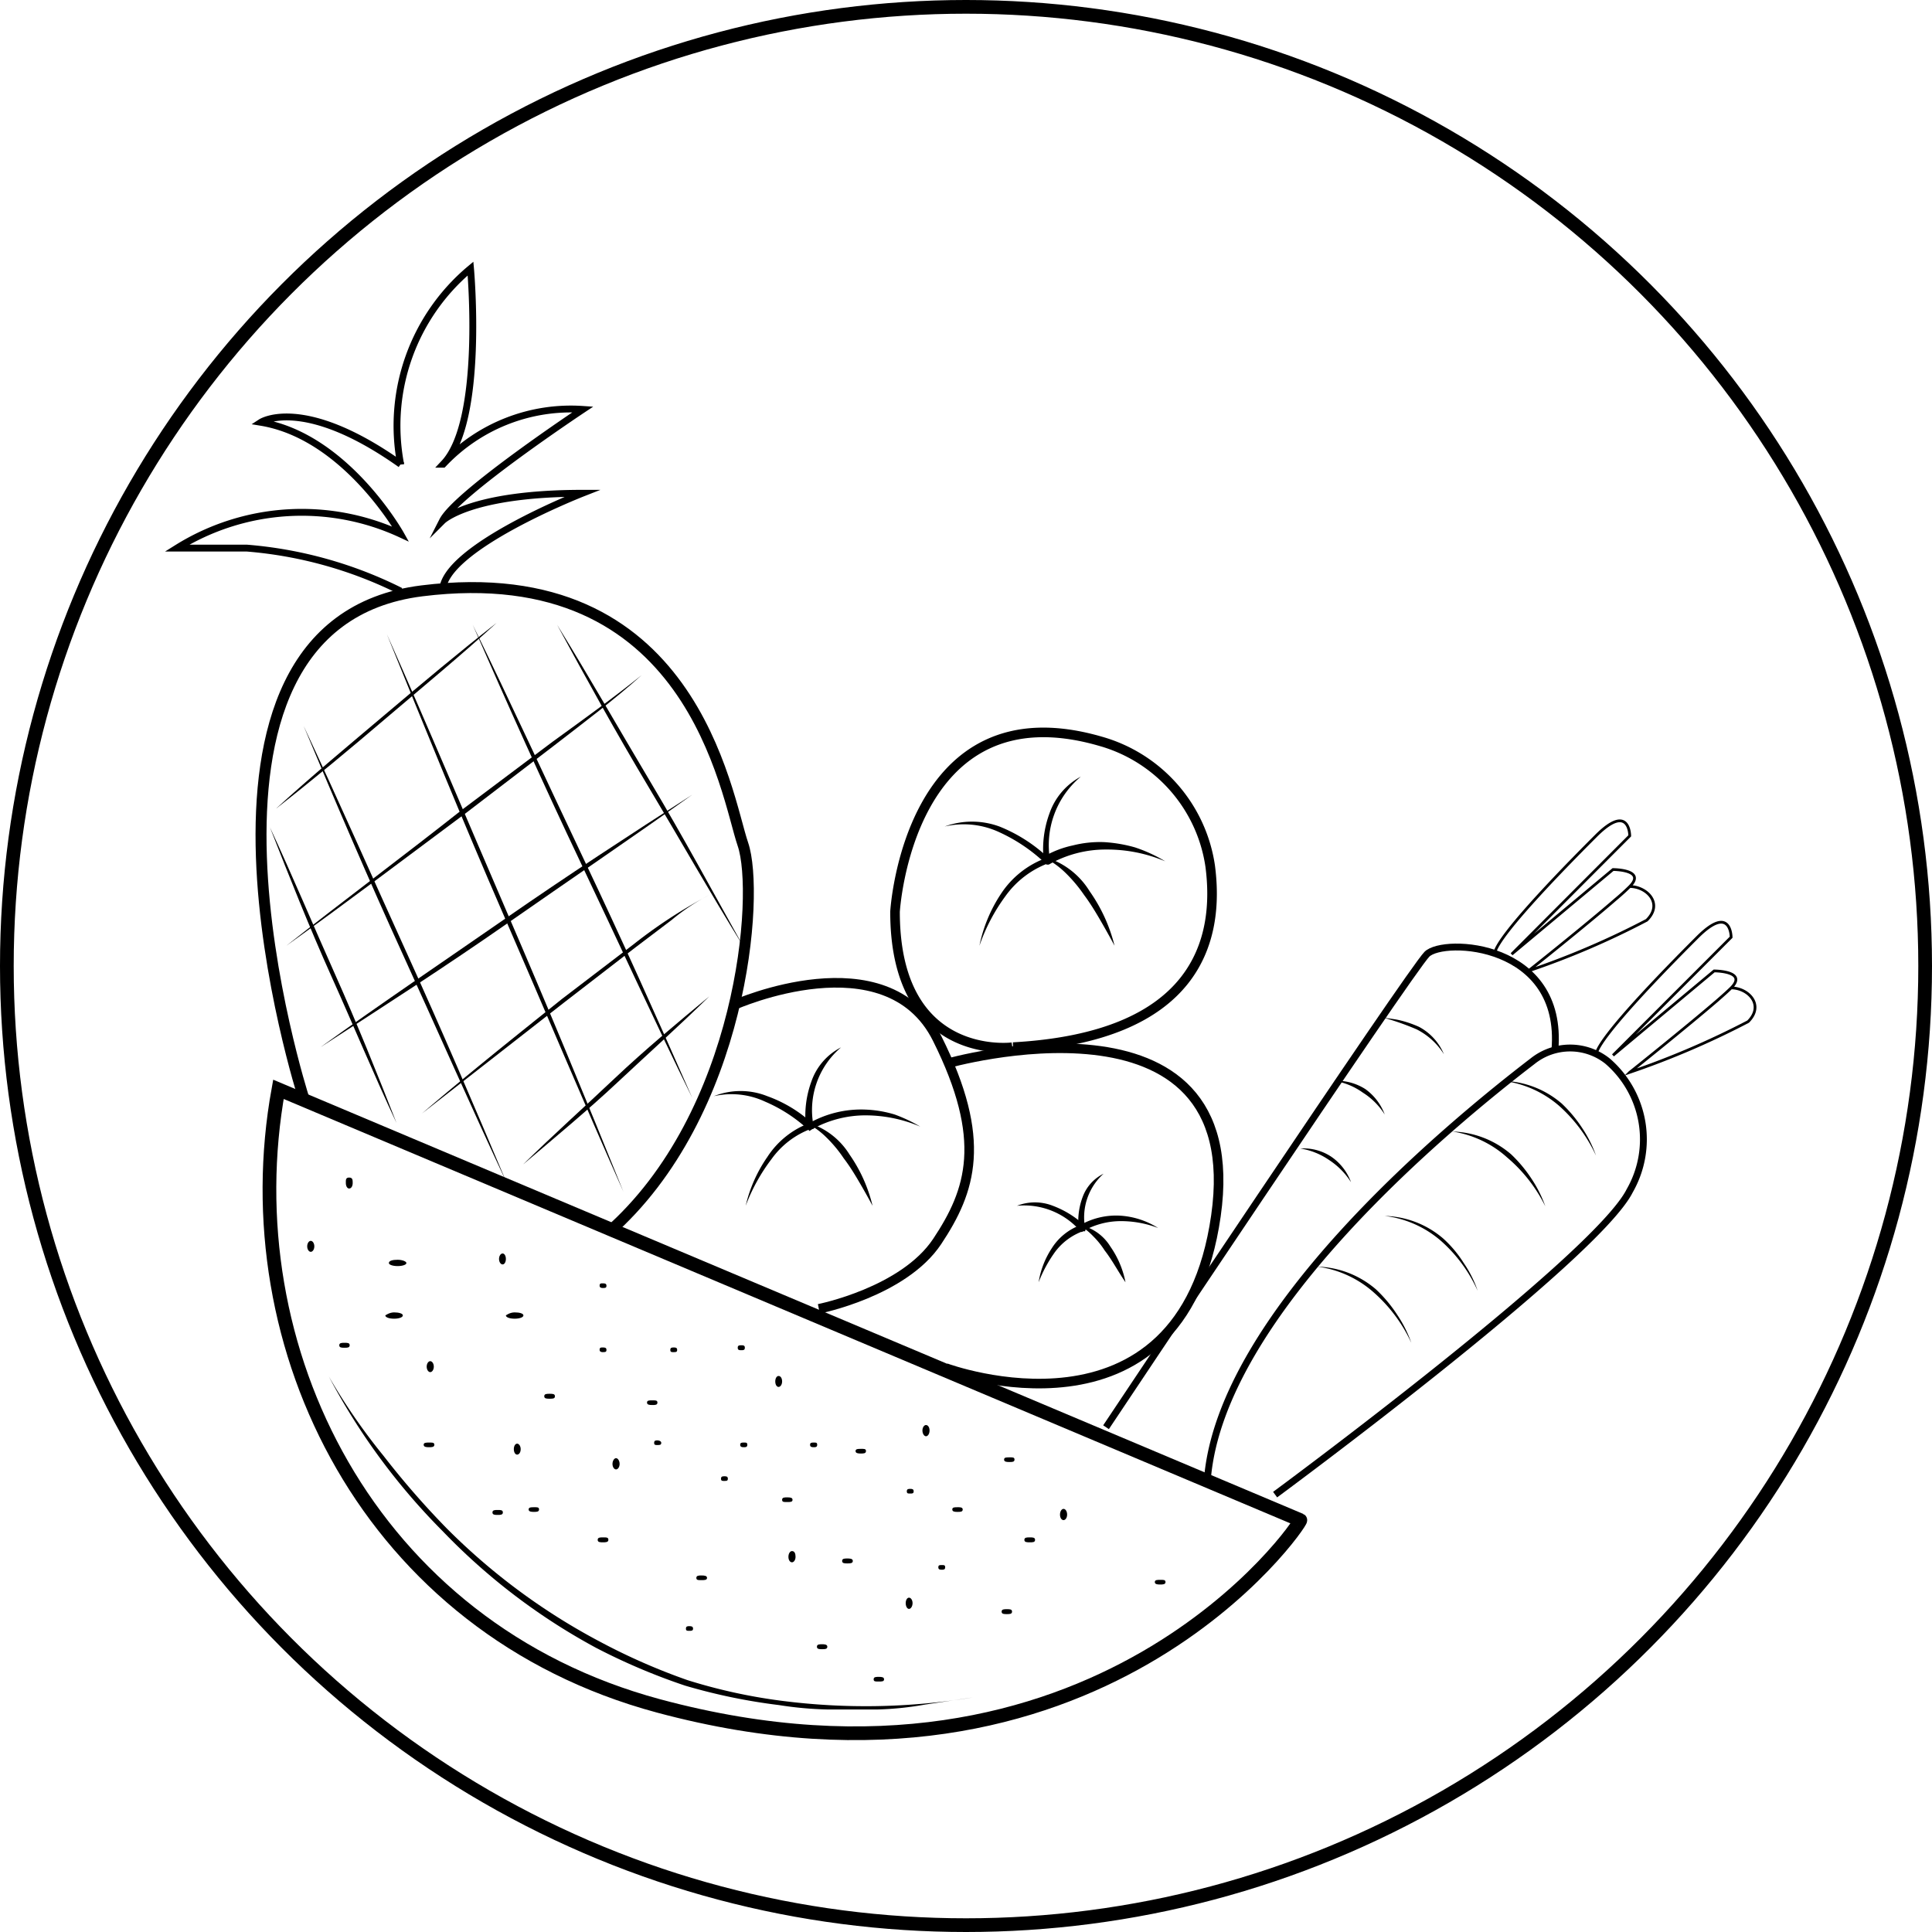 <svg xmlns="http://www.w3.org/2000/svg" viewBox="0 0 70.5 70.5"><defs><style>.cls-1,.cls-2,.cls-3,.cls-4,.cls-5{fill:none;stroke:#000;stroke-miterlimit:10;}.cls-1{stroke-width:0.4px;}.cls-2{stroke-width:0.5px;}.cls-3{stroke-width:0.25px;}.cls-4{stroke-width:0.1px;}.cls-5{stroke-width:0.35px;}</style></defs><title>vegan-70px</title><g id="Layer_2" data-name="Layer 2"><g id="vegan"><path class="cls-1" d="M11.08,40.06S5.53,22.79,15.4,21.56,26.49,29,27.11,30.81s0,9.86-4.93,14.18"/><path d="M9.85,30.19c.83,1.78,1.58,3.58,2.38,5.37s1.53,3.6,2.24,5.42c-.83-1.77-1.58-3.58-2.38-5.36S10.56,32,9.85,30.19Z"/><path d="M11.08,26.49c1.29,2.75,2.51,5.53,3.77,8.3s2.45,5.55,3.63,8.35c-1.29-2.75-2.51-5.53-3.77-8.29S12.25,29.29,11.08,26.49Z"/><path d="M14.12,23.15c1.5,3.36,2.92,6.76,4.38,10.14s2.87,6.78,4.25,10.2c-1.5-3.37-2.92-6.76-4.39-10.14S15.5,26.56,14.12,23.15Z"/><path d="M17.25,22.8c1.39,2.84,2.71,5.73,4.07,8.59s2.66,5.76,3.94,8.67c-1.4-2.85-2.72-5.74-4.08-8.6S18.52,25.7,17.25,22.8Z"/><path d="M27.11,34.51c-1.19-1.92-2.3-3.88-3.46-5.82s-2.25-3.91-3.32-5.89c1.18,1.91,2.3,3.88,3.45,5.81S26,32.52,27.11,34.51Z"/><path d="M18.12,22.73c-1.29,1.18-2.64,2.29-4,3.45s-2.67,2.25-4.05,3.33c1.29-1.18,2.64-2.3,4-3.45S16.74,23.81,18.12,22.73Z"/><path d="M23.41,24.64c-1,.9-2.1,1.72-3.17,2.55L17,29.67c-2.18,1.62-4.34,3.26-6.55,4.84,2.13-1.68,4.31-3.3,6.46-5l3.25-2.44C21.25,26.28,22.35,25.49,23.41,24.64Z"/><path d="M25.26,29c-2.23,1.59-4.49,3.12-6.74,4.69S14,36.72,11.7,38.21c2.22-1.6,4.49-3.13,6.74-4.69S23,30.45,25.26,29Z"/><path d="M25.88,32.66a7.41,7.41,0,0,0-1.37.91l-1.32,1-2.59,2-5.2,4.06c1.67-1.43,3.39-2.8,5.11-4.18l2.62-2A18,18,0,0,1,25.88,32.66Z"/><path d="M25.88,36.36c-1.09,1.07-2.23,2.09-3.34,3.13s-2.27,2-3.45,3c1.09-1.07,2.23-2.09,3.34-3.14S24.7,37.34,25.88,36.36Z"/><path class="cls-2" d="M10.16,39.75,47.45,55.47c.1.05-7.4,11.09-23.42,6.78C13.48,59.41,8.45,49.19,10.16,39.75Z"/><path class="cls-3" d="M46.53,54.54s11.71-8.63,12.94-11.09a3.77,3.77,0,0,0-.81-4.73,2.19,2.19,0,0,0-2.73,0c-3,2.3-11.36,9.18-11.87,15.24"/><path class="cls-3" d="M40.36,52.08s11.1-16.65,11.71-17.26,5-.42,4.67,3.49"/><path class="cls-4" d="M54.54,34.82c0-.62,3.08-3.7,3.7-4.32,1.23-1.23,1.23,0,1.23,0l-4.31,4.32,3.7-3.09s1.23,0,.61.62c-.11.11-.29.28-.53.48-1.07.93-3.14,2.58-3.17,2.6h0a29.8,29.8,0,0,0,4.32-1.85c.62-.61,0-1.23-.62-1.23"/><path class="cls-4" d="M58.24,38.51c0-.61,3.08-3.69,3.7-4.31,1.23-1.23,1.23,0,1.23,0l-4.31,4.31,3.69-3.08s1.24,0,.62.62c-.11.11-.3.28-.53.48-1.08.93-3.14,2.58-3.17,2.6h0a30.77,30.77,0,0,0,4.32-1.85c.61-.61,0-1.23-.62-1.23"/><path class="cls-5" d="M26.8,36.67s5.55-2.47,7.4,1.23,1.23,5.55,0,7.4-4.32,2.46-4.32,2.46"/><path class="cls-5" d="M34.51,38.82s11.11-3.19,9.86,5.55-9.86,5.55-9.86,5.55"/><path class="cls-5" d="M32.66,33.27s.48-8.26,7.5-6.22a5.57,5.57,0,0,1,4,4.55c.36,2.73-.5,6.24-7.19,6.61C37,38.21,32.66,38.82,32.66,33.27Z"/><path class="cls-3" d="M14.62,21.57A15.26,15.26,0,0,0,9,20H6.46a8.59,8.59,0,0,1,8.16-.51s-2-3.57-5.1-4.08c0,0,1.53-1,5.1,1.53a7.47,7.47,0,0,1,2.55-7.14s.51,5.61-1,7.14a6.4,6.4,0,0,1,5.1-2S16.66,18,16.15,19c0,0,1-1,5.1-1,0,0-5.1,2-5.1,3.57"/><path d="M12,50.23a21.94,21.94,0,0,0,2,2.9,30.4,30.4,0,0,0,2.3,2.64,23.16,23.16,0,0,0,5.6,4.14,22.68,22.68,0,0,0,3.19,1.4,20,20,0,0,0,3.41.75,24,24,0,0,0,7-.12l-1.74.26a11.41,11.41,0,0,1-1.74.18H30.19a13.08,13.08,0,0,1-1.76-.16A21.24,21.24,0,0,1,25,61.51a22.64,22.64,0,0,1-3.25-1.38,22.71,22.71,0,0,1-5.59-4.25A23.62,23.62,0,0,1,12,50.23Z"/><path d="M42.52,31.43A5.43,5.43,0,0,0,40.36,31a4.18,4.18,0,0,0-2.09.55l-.08,0-.07-.07a6.13,6.13,0,0,0-1.65-1.11,3.07,3.07,0,0,0-2-.21,2.9,2.9,0,0,1,2,0,5.65,5.65,0,0,1,1.75,1.11l-.15,0a3.57,3.57,0,0,1,1.08-.42,4,4,0,0,1,1.14-.12,5.25,5.25,0,0,1,1.12.19A5.39,5.39,0,0,1,42.52,31.43Z"/><path d="M35.74,34.51a5.37,5.37,0,0,1,.79-1.9,3.35,3.35,0,0,1,1.64-1.3l-.08.13a3.8,3.8,0,0,1,.21-1.77,2.42,2.42,0,0,1,1.14-1.33,3.26,3.26,0,0,0-1.12,3.07v.1l-.09,0a3.38,3.38,0,0,0-1.54,1.19A6.79,6.79,0,0,0,35.74,34.51Z"/><path d="M40.67,34.51c-.17-.32-.35-.64-.53-.95s-.37-.62-.58-.9a5.31,5.31,0,0,0-.68-.81,3.22,3.22,0,0,0-.88-.61,2.85,2.85,0,0,1,1.76,1.28A5.9,5.9,0,0,1,40.67,34.51Z"/><path d="M33.58,41.11a5.12,5.12,0,0,0-2-.41,4,4,0,0,0-1.95.51l-.09.06-.07-.07a5.48,5.48,0,0,0-1.55-1A2.9,2.9,0,0,0,26.05,40,2.63,2.63,0,0,1,28,40a4.85,4.85,0,0,1,1.65,1l-.15,0a3.86,3.86,0,0,1,2.09-.51,4.2,4.2,0,0,1,1.06.18A5.61,5.61,0,0,1,33.58,41.11Z"/><path d="M27.21,44A5.19,5.19,0,0,1,28,42.22,3.15,3.15,0,0,1,29.49,41l-.08.13a3.64,3.64,0,0,1,.2-1.67,2.2,2.2,0,0,1,1.08-1.24,3,3,0,0,0-1,2.88v.09l-.09,0a3.11,3.11,0,0,0-1.45,1.11A6.75,6.75,0,0,0,27.21,44Z"/><path d="M31.84,44c-.16-.3-.33-.6-.5-.89s-.35-.58-.55-.84a4.76,4.76,0,0,0-.64-.77,3,3,0,0,0-.81-.57A2.69,2.69,0,0,1,31,42.13,5.51,5.51,0,0,1,31.84,44Z"/><path d="M42.26,44.81a3.8,3.8,0,0,0-1.4-.25,2.78,2.78,0,0,0-1.31.35l-.08.05-.07-.06A2.71,2.71,0,0,0,37.11,44a1.79,1.79,0,0,1,1.31,0,3.51,3.51,0,0,1,1.15.71h-.16a2.63,2.63,0,0,1,1.46-.35A2.93,2.93,0,0,1,42.26,44.81Z"/><path d="M37.9,46.79a3.15,3.15,0,0,1,.48-1.24,2.08,2.08,0,0,1,1.06-.85l-.08.13a2.53,2.53,0,0,1,.15-1.16,1.53,1.53,0,0,1,.76-.84,2.14,2.14,0,0,0-.67,2v.1l-.09,0a2.21,2.21,0,0,0-1,.74A4.93,4.93,0,0,0,37.9,46.79Z"/><path d="M41.07,46.79c-.27-.39-.48-.8-.76-1.16a3,3,0,0,0-.42-.52,2.24,2.24,0,0,0-.54-.42,1.73,1.73,0,0,1,1.17.8A3.41,3.41,0,0,1,41.07,46.79Z"/><path d="M14.06,48c0,.07.14.12.32.12s.32-.05.32-.12-.15-.11-.32-.11S14.06,48,14.06,48Z"/><path d="M14.19,46.09c0,.06.14.11.32.11s.32-.05.32-.11-.15-.12-.32-.12S14.19,46,14.19,46.09Z"/><path d="M11.34,45.68c.07,0,.13-.09.13-.2s-.06-.2-.13-.2-.13.09-.13.2S11.27,45.68,11.34,45.68Z"/><path d="M18.46,48c0,.07.14.12.32.12s.32-.05.32-.12-.14-.11-.32-.11S18.46,48,18.46,48Z"/><path d="M22.48,53.62c.07,0,.13-.09.13-.2s-.06-.21-.13-.21-.13.1-.13.21S22.41,53.62,22.48,53.62Z"/><path d="M18.34,46.14c.07,0,.12-.09.12-.2s-.05-.2-.12-.2-.13.09-.13.2S18.27,46.14,18.34,46.14Z"/><path d="M15.7,50.07c.07,0,.13-.09.13-.2s-.06-.2-.13-.2-.13.09-.13.2S15.63,50.07,15.7,50.07Z"/><path d="M19,52.88c0-.11-.06-.2-.13-.2s-.12.09-.12.2.05.2.12.2S19,53,19,52.88Z"/><path d="M12.74,43.37c.08,0,.13-.09.13-.2s0-.2-.13-.2-.12.09-.12.2S12.67,43.37,12.74,43.37Z"/><path d="M28.41,50.21c-.07,0-.12.09-.12.2s.05.2.12.2.13-.09.13-.2S28.49,50.21,28.41,50.21Z"/><path d="M22,49.34c.08,0,.13,0,.13-.08s-.05-.09-.13-.09-.12,0-.12.09S22,49.34,22,49.34Z"/><path d="M33.79,52c-.07,0-.13.09-.13.2s.06.21.13.21.13-.09.13-.21S33.86,52,33.79,52Z"/><path d="M28.9,56.6c-.07,0-.13.09-.13.21s.06.2.13.2.13-.09.13-.2S29,56.6,28.9,56.6Z"/><path d="M38.94,55.27c0-.12-.06-.21-.13-.21s-.13.09-.13.21.06.2.13.2S38.94,55.38,38.94,55.27Z"/><path d="M34.36,57.28c.07,0,.13,0,.13-.09s-.06-.08-.13-.08-.12,0-.12.08S34.29,57.28,34.36,57.28Z"/><path d="M22,47c.08,0,.13,0,.13-.08s-.05-.09-.13-.09-.12,0-.12.09S22,47,22,47Z"/><path d="M24,52.56c-.07,0-.13,0-.13.09s.06.08.13.08.13,0,.13-.08S24,52.56,24,52.56Z"/><path d="M26.44,53.87c-.07,0-.13,0-.13.09s.06.08.13.08.12,0,.12-.08S26.51,53.87,26.44,53.87Z"/><path d="M33.22,54.33c-.07,0-.13,0-.13.09s.06.08.13.08.12,0,.12-.08S33.29,54.33,33.22,54.33Z"/><path d="M27.14,52.81c.07,0,.13,0,.13-.09s-.06-.08-.13-.08-.13,0-.13.08S27.07,52.81,27.14,52.81Z"/><path d="M25.16,59.34c-.07,0-.13,0-.13.09s.06.08.13.08.13,0,.13-.08S25.23,59.34,25.16,59.34Z"/><path d="M29.69,52.81c.07,0,.13,0,.13-.09s-.06-.08-.13-.08-.13,0-.13.08S29.62,52.81,29.69,52.81Z"/><path d="M27.05,49.09c-.07,0-.13,0-.13.09s.06.09.13.09.13,0,.13-.09S27.12,49.09,27.05,49.09Z"/><path d="M24.59,49.17c-.07,0-.13,0-.13.09s.06.08.13.08.12,0,.12-.08S24.66,49.17,24.59,49.17Z"/><path d="M33.17,58.3c-.07,0-.12.09-.12.2s.05.21.12.21.13-.1.13-.21S33.24,58.3,33.17,58.3Z"/><path d="M12.57,49c-.1,0-.19,0-.19.09s.09.09.19.09.19,0,.19-.09S12.68,49,12.57,49Z"/><path d="M15.65,52.64c-.1,0-.19,0-.19.08s.09.09.19.09.2,0,.2-.09S15.76,52.64,15.65,52.64Z"/><path d="M18.16,55.1c-.1,0-.19,0-.19.09s.09.09.19.09.19,0,.19-.09S18.27,55.1,18.16,55.1Z"/><path d="M20.06,50.86c-.11,0-.2,0-.2.09s.09.09.2.09.19,0,.19-.09S20.16,50.86,20.06,50.86Z"/><path d="M25.6,57.49c-.1,0-.19,0-.19.09s.09.08.19.08.2,0,.2-.08S25.71,57.49,25.6,57.49Z"/><path d="M36.74,58.72c-.1,0-.19,0-.19.09s.09.09.19.09.19,0,.19-.09S36.85,58.72,36.74,58.72Z"/><path d="M30,60c-.1,0-.19,0-.19.09s.09.09.19.09.19,0,.19-.09S30.07,60,30,60Z"/><path d="M19.48,55c-.1,0-.19,0-.19.08s.09.09.19.09.19,0,.19-.09S19.59,55,19.48,55Z"/><path d="M23.8,51.1c-.11,0-.19,0-.19.08s.08.09.19.09.19,0,.19-.09S23.9,51.1,23.8,51.1Z"/><path d="M32.07,61.19c-.11,0-.19,0-.19.09s.08.08.19.08.19,0,.19-.08S32.18,61.19,32.07,61.19Z"/><path d="M30.92,56.87c-.1,0-.19,0-.19.09s.09.09.19.09.2,0,.2-.09S31,56.87,30.92,56.87Z"/><path d="M28.73,54.64c-.11,0-.19,0-.19.09s.08.08.19.08.19,0,.19-.08S28.84,54.64,28.73,54.64Z"/><path d="M42.33,57.65c-.1,0-.19,0-.19.08s.09.09.19.09.2,0,.2-.09S42.44,57.65,42.33,57.65Z"/><path d="M36.83,53.18c-.11,0-.19,0-.19.08s.08.09.19.09.19,0,.19-.09S36.94,53.18,36.83,53.18Z"/><path d="M37.58,56.1c-.11,0-.2,0-.2.09s.09.09.2.09.19,0,.19-.09S37.68,56.1,37.58,56.1Z"/><path d="M31.41,52.87c-.1,0-.19,0-.19.08s.09.09.19.09.19,0,.19-.09S31.52,52.87,31.41,52.87Z"/><path d="M34.94,55c-.11,0-.19,0-.19.08s.08.09.19.09.19,0,.19-.09S35,55,34.94,55Z"/><path d="M22,56.1c-.1,0-.19,0-.19.09s.09.09.19.09.2,0,.2-.09S22.14,56.1,22,56.1Z"/><path d="M50.43,37.12c.23.05.46.06.69.12a4,4,0,0,1,.66.23,2,2,0,0,1,.91,1,2.52,2.52,0,0,0-1-.91A9.69,9.69,0,0,0,50.43,37.12Z"/><path d="M48.68,39.44a1.94,1.94,0,0,1,1.14.3,2,2,0,0,1,.71.93,2.55,2.55,0,0,0-.8-.8A2.44,2.44,0,0,0,48.68,39.44Z"/><path d="M47.45,41.91a1.82,1.82,0,0,1,1.13.3,1.94,1.94,0,0,1,.72.93,2.69,2.69,0,0,0-.8-.81A2.55,2.55,0,0,0,47.45,41.91Z"/><path d="M54.85,39.44a3.43,3.43,0,0,1,2.14.83,5,5,0,0,1,.75.9,4.53,4.53,0,0,1,.5,1,5.55,5.55,0,0,0-1.35-1.82A3.86,3.86,0,0,0,54.85,39.44Z"/><path d="M53,41.29a3.43,3.43,0,0,1,2.14.83,5,5,0,0,1,.75.9,4.53,4.53,0,0,1,.5,1A5.55,5.55,0,0,0,55,42.24,3.86,3.86,0,0,0,53,41.29Z"/><path d="M48.07,46.22a3.43,3.43,0,0,1,2.14.83A5,5,0,0,1,51,48a4.53,4.53,0,0,1,.5,1,5.55,5.55,0,0,0-1.35-1.82A3.86,3.86,0,0,0,48.07,46.22Z"/><path d="M50.53,44.37a3.41,3.41,0,0,1,2.14.83,4.27,4.27,0,0,1,.75.9,4.05,4.05,0,0,1,.5,1,5.35,5.35,0,0,0-1.35-1.83A3.83,3.83,0,0,0,50.53,44.37Z"/><circle class="cls-2" cx="35.25" cy="35.25" r="35"/></g></g></svg>